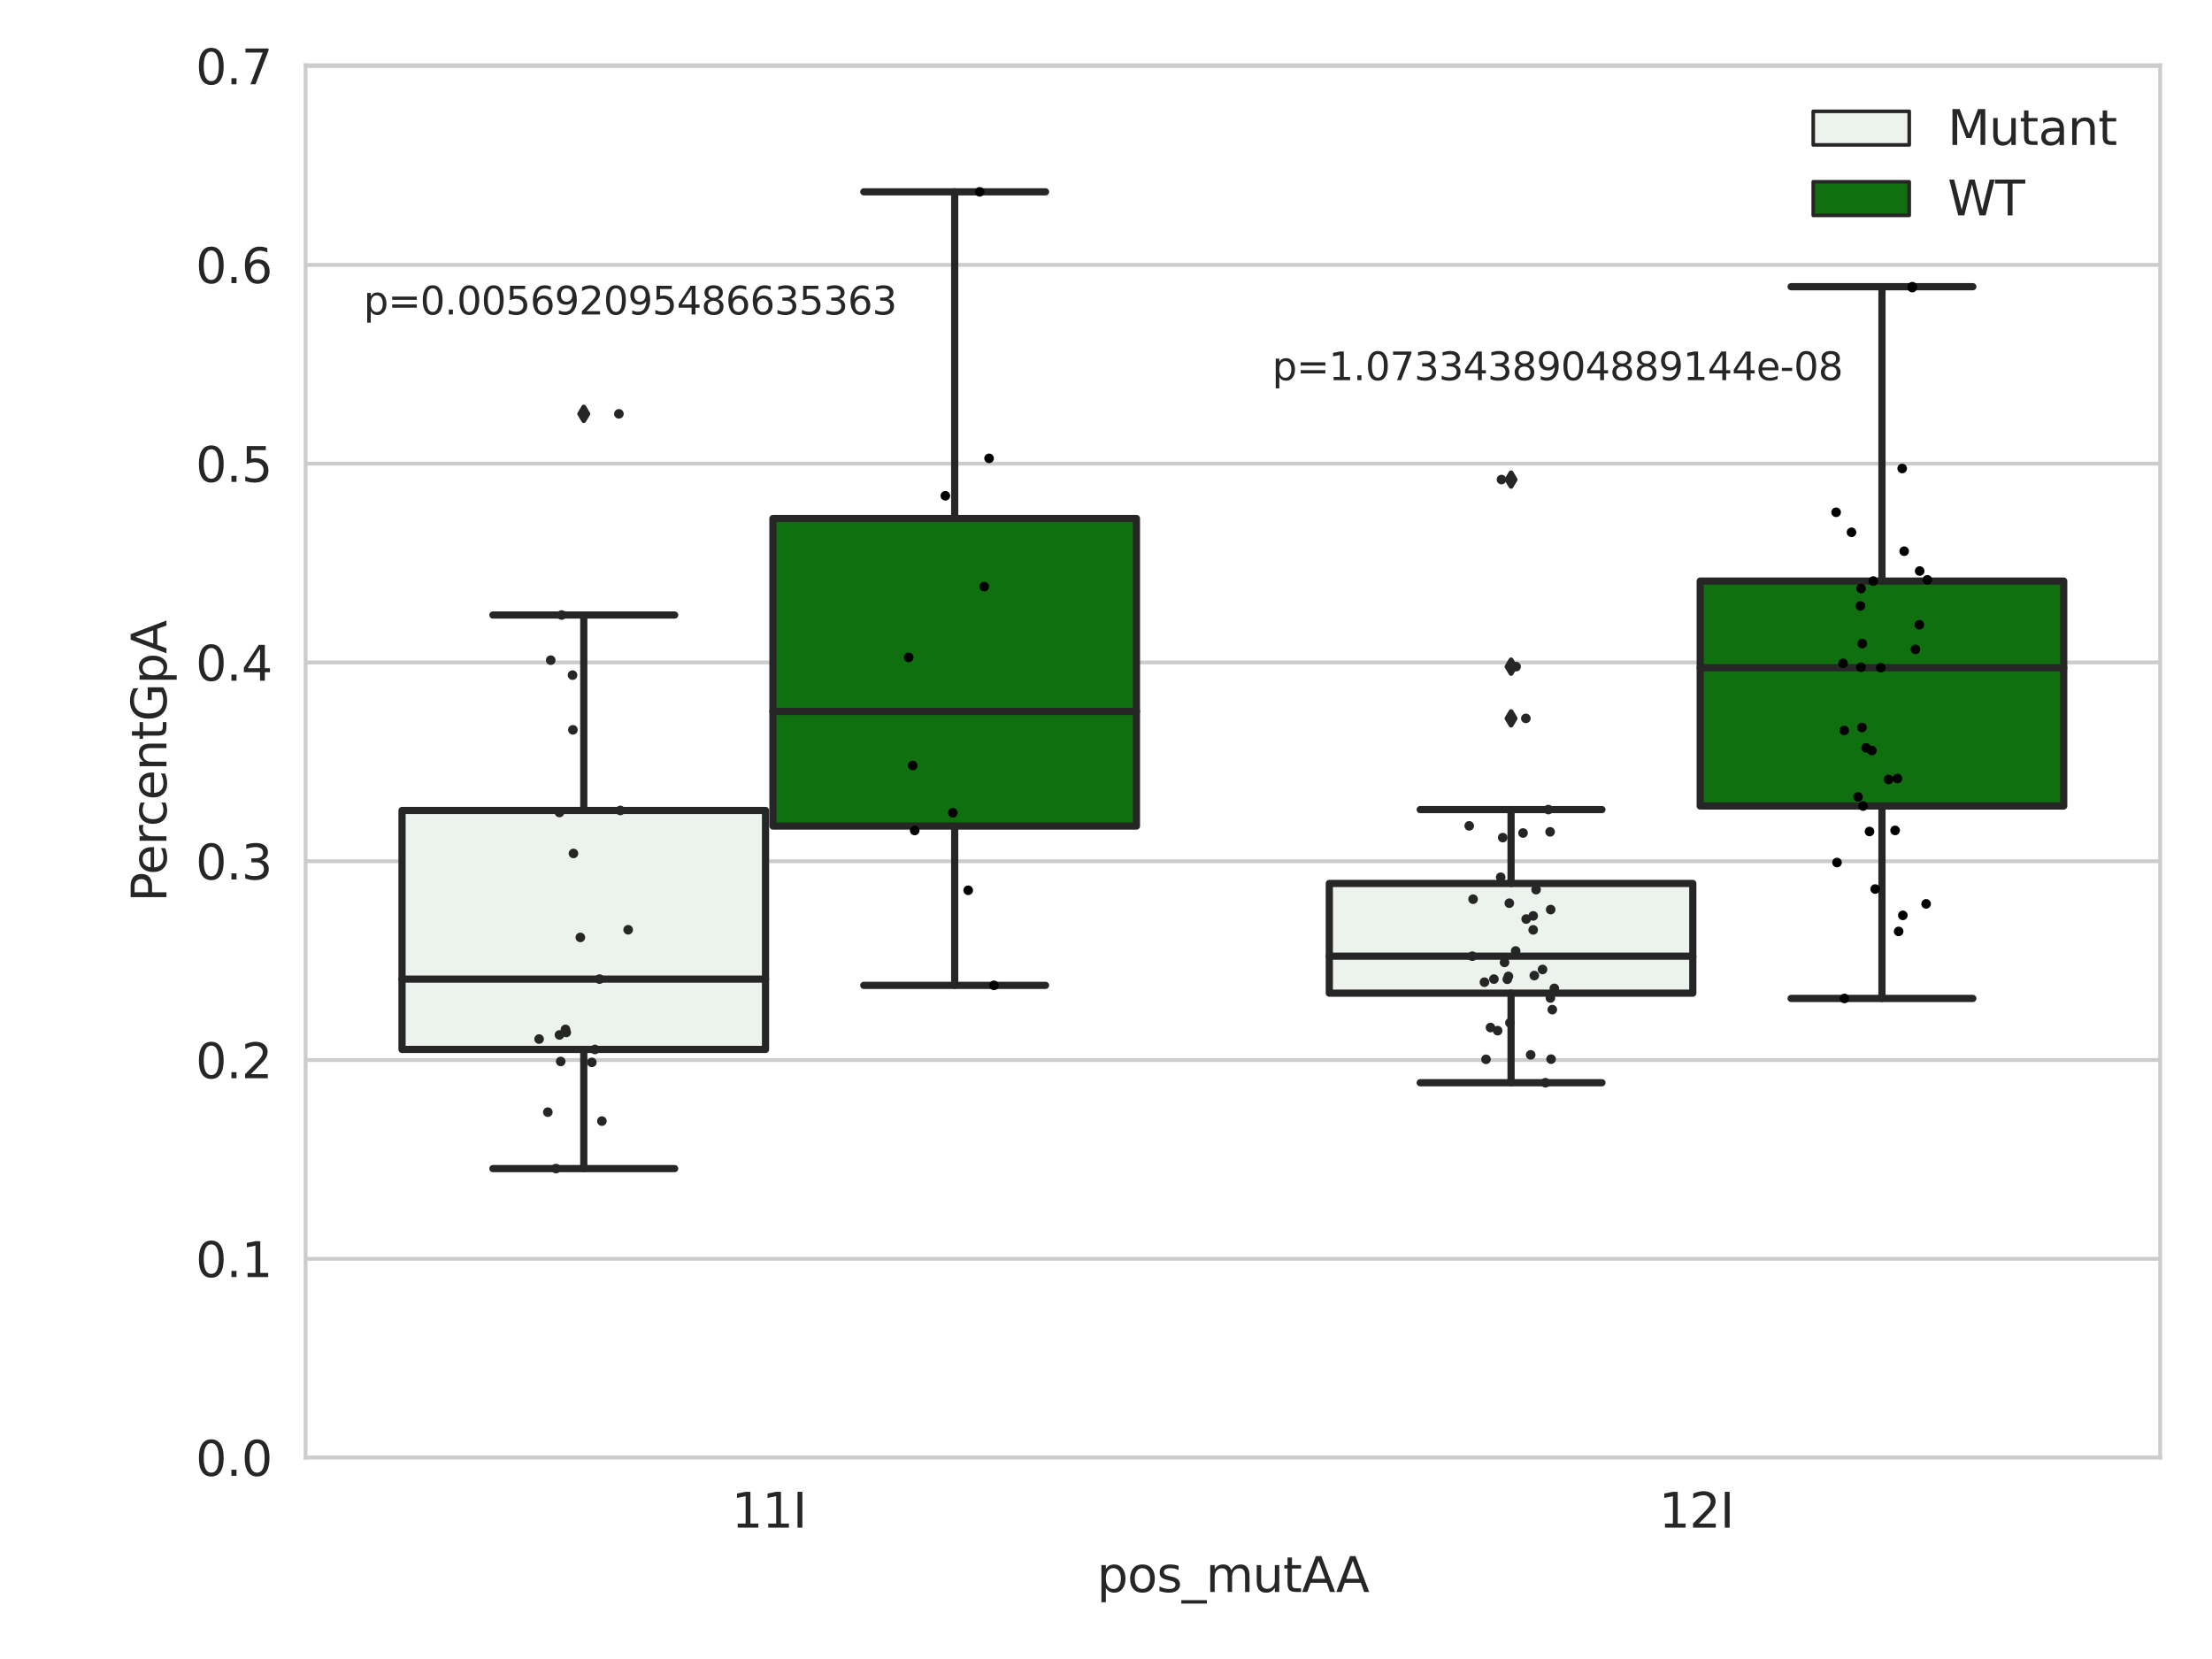 <?xml version="1.0" encoding="utf-8" standalone="no"?>
<!DOCTYPE svg PUBLIC "-//W3C//DTD SVG 1.1//EN"
  "http://www.w3.org/Graphics/SVG/1.1/DTD/svg11.dtd">
<svg xmlns:xlink="http://www.w3.org/1999/xlink" width="460.8pt" height="345.6pt" viewBox="0 0 460.8 345.6" xmlns="http://www.w3.org/2000/svg" version="1.1">
 <defs>
  <style type="text/css">*{stroke-linejoin: round; stroke-linecap: butt}</style>
 </defs>
 <g id="figure_1">
  <g id="patch_1">
   <path d="M 0 345.6 
L 460.8 345.6 
L 460.8 0 
L 0 0 
z
" style="fill: #ffffff"/>
  </g>
  <g id="axes_1">
   <g id="patch_2">
    <path d="M 63.661 303.64 
L 450 303.64 
L 450 13.592 
L 63.661 13.592 
z
" style="fill: #ffffff"/>
   </g>
   <g id="matplotlib.axis_1">
    <g id="xtick_1">
     <g id="text_1">
      <!-- 11I -->
      <g style="fill: #262626" transform="translate(152.408 318.238) scale(0.1 -0.1)">
       <defs>
        <path id="DejaVuSans-31" d="M 794 531 
L 1825 531 
L 1825 4091 
L 703 3866 
L 703 4441 
L 1819 4666 
L 2450 4666 
L 2450 531 
L 3481 531 
L 3481 0 
L 794 0 
L 794 531 
z
" transform="scale(0.016)"/>
        <path id="DejaVuSans-49" d="M 628 4666 
L 1259 4666 
L 1259 0 
L 628 0 
L 628 4666 
z
" transform="scale(0.016)"/>
       </defs>
       <use xlink:href="#DejaVuSans-31"/>
       <use xlink:href="#DejaVuSans-31" x="63.623"/>
       <use xlink:href="#DejaVuSans-49" x="127.246"/>
      </g>
     </g>
    </g>
    <g id="xtick_2">
     <g id="text_2">
      <!-- 12I -->
      <g style="fill: #262626" transform="translate(345.578 318.238) scale(0.1 -0.1)">
       <defs>
        <path id="DejaVuSans-32" d="M 1228 531 
L 3431 531 
L 3431 0 
L 469 0 
L 469 531 
Q 828 903 1448 1529 
Q 2069 2156 2228 2338 
Q 2531 2678 2651 2914 
Q 2772 3150 2772 3378 
Q 2772 3750 2511 3984 
Q 2250 4219 1831 4219 
Q 1534 4219 1204 4116 
Q 875 4013 500 3803 
L 500 4441 
Q 881 4594 1212 4672 
Q 1544 4750 1819 4750 
Q 2544 4750 2975 4387 
Q 3406 4025 3406 3419 
Q 3406 3131 3298 2873 
Q 3191 2616 2906 2266 
Q 2828 2175 2409 1742 
Q 1991 1309 1228 531 
z
" transform="scale(0.016)"/>
       </defs>
       <use xlink:href="#DejaVuSans-31"/>
       <use xlink:href="#DejaVuSans-32" x="63.623"/>
       <use xlink:href="#DejaVuSans-49" x="127.246"/>
      </g>
     </g>
    </g>
    <g id="text_3">
     <!-- pos_mutAA -->
     <g style="fill: #262626" transform="translate(228.515 331.638) scale(0.1 -0.1)">
      <defs>
       <path id="DejaVuSans-70" d="M 1159 525 
L 1159 -1331 
L 581 -1331 
L 581 3500 
L 1159 3500 
L 1159 2969 
Q 1341 3281 1617 3432 
Q 1894 3584 2278 3584 
Q 2916 3584 3314 3078 
Q 3713 2572 3713 1747 
Q 3713 922 3314 415 
Q 2916 -91 2278 -91 
Q 1894 -91 1617 61 
Q 1341 213 1159 525 
z
M 3116 1747 
Q 3116 2381 2855 2742 
Q 2594 3103 2138 3103 
Q 1681 3103 1420 2742 
Q 1159 2381 1159 1747 
Q 1159 1113 1420 752 
Q 1681 391 2138 391 
Q 2594 391 2855 752 
Q 3116 1113 3116 1747 
z
" transform="scale(0.016)"/>
       <path id="DejaVuSans-6f" d="M 1959 3097 
Q 1497 3097 1228 2736 
Q 959 2375 959 1747 
Q 959 1119 1226 758 
Q 1494 397 1959 397 
Q 2419 397 2687 759 
Q 2956 1122 2956 1747 
Q 2956 2369 2687 2733 
Q 2419 3097 1959 3097 
z
M 1959 3584 
Q 2709 3584 3137 3096 
Q 3566 2609 3566 1747 
Q 3566 888 3137 398 
Q 2709 -91 1959 -91 
Q 1206 -91 779 398 
Q 353 888 353 1747 
Q 353 2609 779 3096 
Q 1206 3584 1959 3584 
z
" transform="scale(0.016)"/>
       <path id="DejaVuSans-73" d="M 2834 3397 
L 2834 2853 
Q 2591 2978 2328 3040 
Q 2066 3103 1784 3103 
Q 1356 3103 1142 2972 
Q 928 2841 928 2578 
Q 928 2378 1081 2264 
Q 1234 2150 1697 2047 
L 1894 2003 
Q 2506 1872 2764 1633 
Q 3022 1394 3022 966 
Q 3022 478 2636 193 
Q 2250 -91 1575 -91 
Q 1294 -91 989 -36 
Q 684 19 347 128 
L 347 722 
Q 666 556 975 473 
Q 1284 391 1588 391 
Q 1994 391 2212 530 
Q 2431 669 2431 922 
Q 2431 1156 2273 1281 
Q 2116 1406 1581 1522 
L 1381 1569 
Q 847 1681 609 1914 
Q 372 2147 372 2553 
Q 372 3047 722 3315 
Q 1072 3584 1716 3584 
Q 2034 3584 2315 3537 
Q 2597 3491 2834 3397 
z
" transform="scale(0.016)"/>
       <path id="DejaVuSans-5f" d="M 3263 -1063 
L 3263 -1509 
L -63 -1509 
L -63 -1063 
L 3263 -1063 
z
" transform="scale(0.016)"/>
       <path id="DejaVuSans-6d" d="M 3328 2828 
Q 3544 3216 3844 3400 
Q 4144 3584 4550 3584 
Q 5097 3584 5394 3201 
Q 5691 2819 5691 2113 
L 5691 0 
L 5113 0 
L 5113 2094 
Q 5113 2597 4934 2840 
Q 4756 3084 4391 3084 
Q 3944 3084 3684 2787 
Q 3425 2491 3425 1978 
L 3425 0 
L 2847 0 
L 2847 2094 
Q 2847 2600 2669 2842 
Q 2491 3084 2119 3084 
Q 1678 3084 1418 2786 
Q 1159 2488 1159 1978 
L 1159 0 
L 581 0 
L 581 3500 
L 1159 3500 
L 1159 2956 
Q 1356 3278 1631 3431 
Q 1906 3584 2284 3584 
Q 2666 3584 2933 3390 
Q 3200 3197 3328 2828 
z
" transform="scale(0.016)"/>
       <path id="DejaVuSans-75" d="M 544 1381 
L 544 3500 
L 1119 3500 
L 1119 1403 
Q 1119 906 1312 657 
Q 1506 409 1894 409 
Q 2359 409 2629 706 
Q 2900 1003 2900 1516 
L 2900 3500 
L 3475 3500 
L 3475 0 
L 2900 0 
L 2900 538 
Q 2691 219 2414 64 
Q 2138 -91 1772 -91 
Q 1169 -91 856 284 
Q 544 659 544 1381 
z
M 1991 3584 
L 1991 3584 
z
" transform="scale(0.016)"/>
       <path id="DejaVuSans-74" d="M 1172 4494 
L 1172 3500 
L 2356 3500 
L 2356 3053 
L 1172 3053 
L 1172 1153 
Q 1172 725 1289 603 
Q 1406 481 1766 481 
L 2356 481 
L 2356 0 
L 1766 0 
Q 1100 0 847 248 
Q 594 497 594 1153 
L 594 3053 
L 172 3053 
L 172 3500 
L 594 3500 
L 594 4494 
L 1172 4494 
z
" transform="scale(0.016)"/>
       <path id="DejaVuSans-41" d="M 2188 4044 
L 1331 1722 
L 3047 1722 
L 2188 4044 
z
M 1831 4666 
L 2547 4666 
L 4325 0 
L 3669 0 
L 3244 1197 
L 1141 1197 
L 716 0 
L 50 0 
L 1831 4666 
z
" transform="scale(0.016)"/>
      </defs>
      <use xlink:href="#DejaVuSans-70"/>
      <use xlink:href="#DejaVuSans-6f" x="63.477"/>
      <use xlink:href="#DejaVuSans-73" x="124.658"/>
      <use xlink:href="#DejaVuSans-5f" x="176.758"/>
      <use xlink:href="#DejaVuSans-6d" x="226.758"/>
      <use xlink:href="#DejaVuSans-75" x="324.17"/>
      <use xlink:href="#DejaVuSans-74" x="387.549"/>
      <use xlink:href="#DejaVuSans-41" x="426.758"/>
      <use xlink:href="#DejaVuSans-41" x="497.916"/>
     </g>
    </g>
   </g>
   <g id="matplotlib.axis_2">
    <g id="ytick_1">
     <g id="line2d_1">
      <path d="M 63.661 303.64 
L 450 303.64 
" clip-path="url(#p64c369df51)" style="fill: none; stroke: #cccccc; stroke-width: 0.8; stroke-linecap: round"/>
     </g>
     <g id="text_4">
      <!-- 0.0 -->
      <g style="fill: #262626" transform="translate(40.758 307.439) scale(0.1 -0.1)">
       <defs>
        <path id="DejaVuSans-30" d="M 2034 4250 
Q 1547 4250 1301 3770 
Q 1056 3291 1056 2328 
Q 1056 1369 1301 889 
Q 1547 409 2034 409 
Q 2525 409 2770 889 
Q 3016 1369 3016 2328 
Q 3016 3291 2770 3770 
Q 2525 4250 2034 4250 
z
M 2034 4750 
Q 2819 4750 3233 4129 
Q 3647 3509 3647 2328 
Q 3647 1150 3233 529 
Q 2819 -91 2034 -91 
Q 1250 -91 836 529 
Q 422 1150 422 2328 
Q 422 3509 836 4129 
Q 1250 4750 2034 4750 
z
" transform="scale(0.016)"/>
        <path id="DejaVuSans-2e" d="M 684 794 
L 1344 794 
L 1344 0 
L 684 0 
L 684 794 
z
" transform="scale(0.016)"/>
       </defs>
       <use xlink:href="#DejaVuSans-30"/>
       <use xlink:href="#DejaVuSans-2e" x="63.623"/>
       <use xlink:href="#DejaVuSans-30" x="95.41"/>
      </g>
     </g>
    </g>
    <g id="ytick_2">
     <g id="line2d_2">
      <path d="M 63.661 262.229 
L 450 262.229 
" clip-path="url(#p64c369df51)" style="fill: none; stroke: #cccccc; stroke-width: 0.8; stroke-linecap: round"/>
     </g>
     <g id="text_5">
      <!-- 0.1 -->
      <g style="fill: #262626" transform="translate(40.758 266.029) scale(0.1 -0.1)">
       <use xlink:href="#DejaVuSans-30"/>
       <use xlink:href="#DejaVuSans-2e" x="63.623"/>
       <use xlink:href="#DejaVuSans-31" x="95.41"/>
      </g>
     </g>
    </g>
    <g id="ytick_3">
     <g id="line2d_3">
      <path d="M 63.661 220.819 
L 450 220.819 
" clip-path="url(#p64c369df51)" style="fill: none; stroke: #cccccc; stroke-width: 0.8; stroke-linecap: round"/>
     </g>
     <g id="text_6">
      <!-- 0.2 -->
      <g style="fill: #262626" transform="translate(40.758 224.618) scale(0.1 -0.1)">
       <use xlink:href="#DejaVuSans-30"/>
       <use xlink:href="#DejaVuSans-2e" x="63.623"/>
       <use xlink:href="#DejaVuSans-32" x="95.41"/>
      </g>
     </g>
    </g>
    <g id="ytick_4">
     <g id="line2d_4">
      <path d="M 63.661 179.408 
L 450 179.408 
" clip-path="url(#p64c369df51)" style="fill: none; stroke: #cccccc; stroke-width: 0.8; stroke-linecap: round"/>
     </g>
     <g id="text_7">
      <!-- 0.3 -->
      <g style="fill: #262626" transform="translate(40.758 183.207) scale(0.1 -0.1)">
       <defs>
        <path id="DejaVuSans-33" d="M 2597 2516 
Q 3050 2419 3304 2112 
Q 3559 1806 3559 1356 
Q 3559 666 3084 287 
Q 2609 -91 1734 -91 
Q 1441 -91 1130 -33 
Q 819 25 488 141 
L 488 750 
Q 750 597 1062 519 
Q 1375 441 1716 441 
Q 2309 441 2620 675 
Q 2931 909 2931 1356 
Q 2931 1769 2642 2001 
Q 2353 2234 1838 2234 
L 1294 2234 
L 1294 2753 
L 1863 2753 
Q 2328 2753 2575 2939 
Q 2822 3125 2822 3475 
Q 2822 3834 2567 4026 
Q 2313 4219 1838 4219 
Q 1578 4219 1281 4162 
Q 984 4106 628 3988 
L 628 4550 
Q 988 4650 1302 4700 
Q 1616 4750 1894 4750 
Q 2613 4750 3031 4423 
Q 3450 4097 3450 3541 
Q 3450 3153 3228 2886 
Q 3006 2619 2597 2516 
z
" transform="scale(0.016)"/>
       </defs>
       <use xlink:href="#DejaVuSans-30"/>
       <use xlink:href="#DejaVuSans-2e" x="63.623"/>
       <use xlink:href="#DejaVuSans-33" x="95.41"/>
      </g>
     </g>
    </g>
    <g id="ytick_5">
     <g id="line2d_5">
      <path d="M 63.661 137.997 
L 450 137.997 
" clip-path="url(#p64c369df51)" style="fill: none; stroke: #cccccc; stroke-width: 0.8; stroke-linecap: round"/>
     </g>
     <g id="text_8">
      <!-- 0.4 -->
      <g style="fill: #262626" transform="translate(40.758 141.796) scale(0.1 -0.1)">
       <defs>
        <path id="DejaVuSans-34" d="M 2419 4116 
L 825 1625 
L 2419 1625 
L 2419 4116 
z
M 2253 4666 
L 3047 4666 
L 3047 1625 
L 3713 1625 
L 3713 1100 
L 3047 1100 
L 3047 0 
L 2419 0 
L 2419 1100 
L 313 1100 
L 313 1709 
L 2253 4666 
z
" transform="scale(0.016)"/>
       </defs>
       <use xlink:href="#DejaVuSans-30"/>
       <use xlink:href="#DejaVuSans-2e" x="63.623"/>
       <use xlink:href="#DejaVuSans-34" x="95.41"/>
      </g>
     </g>
    </g>
    <g id="ytick_6">
     <g id="line2d_6">
      <path d="M 63.661 96.587 
L 450 96.587 
" clip-path="url(#p64c369df51)" style="fill: none; stroke: #cccccc; stroke-width: 0.8; stroke-linecap: round"/>
     </g>
     <g id="text_9">
      <!-- 0.5 -->
      <g style="fill: #262626" transform="translate(40.758 100.386) scale(0.1 -0.1)">
       <defs>
        <path id="DejaVuSans-35" d="M 691 4666 
L 3169 4666 
L 3169 4134 
L 1269 4134 
L 1269 2991 
Q 1406 3038 1543 3061 
Q 1681 3084 1819 3084 
Q 2600 3084 3056 2656 
Q 3513 2228 3513 1497 
Q 3513 744 3044 326 
Q 2575 -91 1722 -91 
Q 1428 -91 1123 -41 
Q 819 9 494 109 
L 494 744 
Q 775 591 1075 516 
Q 1375 441 1709 441 
Q 2250 441 2565 725 
Q 2881 1009 2881 1497 
Q 2881 1984 2565 2268 
Q 2250 2553 1709 2553 
Q 1456 2553 1204 2497 
Q 953 2441 691 2322 
L 691 4666 
z
" transform="scale(0.016)"/>
       </defs>
       <use xlink:href="#DejaVuSans-30"/>
       <use xlink:href="#DejaVuSans-2e" x="63.623"/>
       <use xlink:href="#DejaVuSans-35" x="95.41"/>
      </g>
     </g>
    </g>
    <g id="ytick_7">
     <g id="line2d_7">
      <path d="M 63.661 55.176 
L 450 55.176 
" clip-path="url(#p64c369df51)" style="fill: none; stroke: #cccccc; stroke-width: 0.8; stroke-linecap: round"/>
     </g>
     <g id="text_10">
      <!-- 0.6 -->
      <g style="fill: #262626" transform="translate(40.758 58.975) scale(0.1 -0.1)">
       <defs>
        <path id="DejaVuSans-36" d="M 2113 2584 
Q 1688 2584 1439 2293 
Q 1191 2003 1191 1497 
Q 1191 994 1439 701 
Q 1688 409 2113 409 
Q 2538 409 2786 701 
Q 3034 994 3034 1497 
Q 3034 2003 2786 2293 
Q 2538 2584 2113 2584 
z
M 3366 4563 
L 3366 3988 
Q 3128 4100 2886 4159 
Q 2644 4219 2406 4219 
Q 1781 4219 1451 3797 
Q 1122 3375 1075 2522 
Q 1259 2794 1537 2939 
Q 1816 3084 2150 3084 
Q 2853 3084 3261 2657 
Q 3669 2231 3669 1497 
Q 3669 778 3244 343 
Q 2819 -91 2113 -91 
Q 1303 -91 875 529 
Q 447 1150 447 2328 
Q 447 3434 972 4092 
Q 1497 4750 2381 4750 
Q 2619 4750 2861 4703 
Q 3103 4656 3366 4563 
z
" transform="scale(0.016)"/>
       </defs>
       <use xlink:href="#DejaVuSans-30"/>
       <use xlink:href="#DejaVuSans-2e" x="63.623"/>
       <use xlink:href="#DejaVuSans-36" x="95.41"/>
      </g>
     </g>
    </g>
    <g id="ytick_8">
     <g id="line2d_8">
      <path d="M 63.661 13.765 
L 450 13.765 
" clip-path="url(#p64c369df51)" style="fill: none; stroke: #cccccc; stroke-width: 0.8; stroke-linecap: round"/>
     </g>
     <g id="text_11">
      <!-- 0.7 -->
      <g style="fill: #262626" transform="translate(40.758 17.564) scale(0.1 -0.1)">
       <defs>
        <path id="DejaVuSans-37" d="M 525 4666 
L 3525 4666 
L 3525 4397 
L 1831 0 
L 1172 0 
L 2766 4134 
L 525 4134 
L 525 4666 
z
" transform="scale(0.016)"/>
       </defs>
       <use xlink:href="#DejaVuSans-30"/>
       <use xlink:href="#DejaVuSans-2e" x="63.623"/>
       <use xlink:href="#DejaVuSans-37" x="95.41"/>
      </g>
     </g>
    </g>
    <g id="text_12">
     <!-- PercentGpA -->
     <g style="fill: #262626" transform="translate(34.678 187.892) rotate(-90) scale(0.1 -0.1)">
      <defs>
       <path id="DejaVuSans-50" d="M 1259 4147 
L 1259 2394 
L 2053 2394 
Q 2494 2394 2734 2622 
Q 2975 2850 2975 3272 
Q 2975 3691 2734 3919 
Q 2494 4147 2053 4147 
L 1259 4147 
z
M 628 4666 
L 2053 4666 
Q 2838 4666 3239 4311 
Q 3641 3956 3641 3272 
Q 3641 2581 3239 2228 
Q 2838 1875 2053 1875 
L 1259 1875 
L 1259 0 
L 628 0 
L 628 4666 
z
" transform="scale(0.016)"/>
       <path id="DejaVuSans-65" d="M 3597 1894 
L 3597 1613 
L 953 1613 
Q 991 1019 1311 708 
Q 1631 397 2203 397 
Q 2534 397 2845 478 
Q 3156 559 3463 722 
L 3463 178 
Q 3153 47 2828 -22 
Q 2503 -91 2169 -91 
Q 1331 -91 842 396 
Q 353 884 353 1716 
Q 353 2575 817 3079 
Q 1281 3584 2069 3584 
Q 2775 3584 3186 3129 
Q 3597 2675 3597 1894 
z
M 3022 2063 
Q 3016 2534 2758 2815 
Q 2500 3097 2075 3097 
Q 1594 3097 1305 2825 
Q 1016 2553 972 2059 
L 3022 2063 
z
" transform="scale(0.016)"/>
       <path id="DejaVuSans-72" d="M 2631 2963 
Q 2534 3019 2420 3045 
Q 2306 3072 2169 3072 
Q 1681 3072 1420 2755 
Q 1159 2438 1159 1844 
L 1159 0 
L 581 0 
L 581 3500 
L 1159 3500 
L 1159 2956 
Q 1341 3275 1631 3429 
Q 1922 3584 2338 3584 
Q 2397 3584 2469 3576 
Q 2541 3569 2628 3553 
L 2631 2963 
z
" transform="scale(0.016)"/>
       <path id="DejaVuSans-63" d="M 3122 3366 
L 3122 2828 
Q 2878 2963 2633 3030 
Q 2388 3097 2138 3097 
Q 1578 3097 1268 2742 
Q 959 2388 959 1747 
Q 959 1106 1268 751 
Q 1578 397 2138 397 
Q 2388 397 2633 464 
Q 2878 531 3122 666 
L 3122 134 
Q 2881 22 2623 -34 
Q 2366 -91 2075 -91 
Q 1284 -91 818 406 
Q 353 903 353 1747 
Q 353 2603 823 3093 
Q 1294 3584 2113 3584 
Q 2378 3584 2631 3529 
Q 2884 3475 3122 3366 
z
" transform="scale(0.016)"/>
       <path id="DejaVuSans-6e" d="M 3513 2113 
L 3513 0 
L 2938 0 
L 2938 2094 
Q 2938 2591 2744 2837 
Q 2550 3084 2163 3084 
Q 1697 3084 1428 2787 
Q 1159 2491 1159 1978 
L 1159 0 
L 581 0 
L 581 3500 
L 1159 3500 
L 1159 2956 
Q 1366 3272 1645 3428 
Q 1925 3584 2291 3584 
Q 2894 3584 3203 3211 
Q 3513 2838 3513 2113 
z
" transform="scale(0.016)"/>
       <path id="DejaVuSans-47" d="M 3809 666 
L 3809 1919 
L 2778 1919 
L 2778 2438 
L 4434 2438 
L 4434 434 
Q 4069 175 3628 42 
Q 3188 -91 2688 -91 
Q 1594 -91 976 548 
Q 359 1188 359 2328 
Q 359 3472 976 4111 
Q 1594 4750 2688 4750 
Q 3144 4750 3555 4637 
Q 3966 4525 4313 4306 
L 4313 3634 
Q 3963 3931 3569 4081 
Q 3175 4231 2741 4231 
Q 1884 4231 1454 3753 
Q 1025 3275 1025 2328 
Q 1025 1384 1454 906 
Q 1884 428 2741 428 
Q 3075 428 3337 486 
Q 3600 544 3809 666 
z
" transform="scale(0.016)"/>
      </defs>
      <use xlink:href="#DejaVuSans-50"/>
      <use xlink:href="#DejaVuSans-65" x="56.678"/>
      <use xlink:href="#DejaVuSans-72" x="118.201"/>
      <use xlink:href="#DejaVuSans-63" x="157.064"/>
      <use xlink:href="#DejaVuSans-65" x="212.045"/>
      <use xlink:href="#DejaVuSans-6e" x="273.568"/>
      <use xlink:href="#DejaVuSans-74" x="336.947"/>
      <use xlink:href="#DejaVuSans-47" x="376.156"/>
      <use xlink:href="#DejaVuSans-70" x="453.646"/>
      <use xlink:href="#DejaVuSans-41" x="517.123"/>
     </g>
    </g>
   </g>
   <g id="patch_3">
    <path d="M 83.751 218.621 
L 159.473 218.621 
L 159.473 168.834 
L 83.751 168.834 
L 83.751 218.621 
z
" clip-path="url(#p64c369df51)" style="fill: #ecf2ec; stroke: #262626; stroke-width: 1.5; stroke-linejoin: miter"/>
   </g>
   <g id="patch_4">
    <path d="M 161.019 172.081 
L 236.741 172.081 
L 236.741 108.008 
L 161.019 108.008 
L 161.019 172.081 
z
" clip-path="url(#p64c369df51)" style="fill: #107010; stroke: #262626; stroke-width: 1.5; stroke-linejoin: miter"/>
   </g>
   <g id="patch_5">
    <path d="M 276.92 206.895 
L 352.643 206.895 
L 352.643 184.037 
L 276.92 184.037 
L 276.92 206.895 
z
" clip-path="url(#p64c369df51)" style="fill: #ecf2ec; stroke: #262626; stroke-width: 1.5; stroke-linejoin: miter"/>
   </g>
   <g id="patch_6">
    <path d="M 354.188 167.906 
L 429.91 167.906 
L 429.91 121.044 
L 354.188 121.044 
L 354.188 167.906 
z
" clip-path="url(#p64c369df51)" style="fill: #107010; stroke: #262626; stroke-width: 1.5; stroke-linejoin: miter"/>
   </g>
   <g id="patch_7">
    <path d="M 160.246 303.64 
L 160.246 303.64 
L 160.246 303.64 
L 160.246 303.64 
z
" clip-path="url(#p64c369df51)" style="fill: #ecf2ec; stroke: #262626; stroke-width: 0.75; stroke-linejoin: miter"/>
   </g>
   <g id="patch_8">
    <path d="M 160.246 303.64 
L 160.246 303.64 
L 160.246 303.64 
L 160.246 303.64 
z
" clip-path="url(#p64c369df51)" style="fill: #107010; stroke: #262626; stroke-width: 0.75; stroke-linejoin: miter"/>
   </g>
   <g id="PathCollection_1"/>
   <g id="PathCollection_2"/>
   <g id="line2d_9">
    <path d="M 121.612 218.621 
L 121.612 243.441 
" clip-path="url(#p64c369df51)" style="fill: none; stroke: #262626; stroke-width: 1.5; stroke-linecap: round"/>
   </g>
   <g id="line2d_10">
    <path d="M 121.612 168.834 
L 121.612 128.12 
" clip-path="url(#p64c369df51)" style="fill: none; stroke: #262626; stroke-width: 1.5; stroke-linecap: round"/>
   </g>
   <g id="line2d_11">
    <path d="M 102.681 243.441 
L 140.543 243.441 
" clip-path="url(#p64c369df51)" style="fill: none; stroke: #262626; stroke-width: 1.5; stroke-linecap: round"/>
   </g>
   <g id="line2d_12">
    <path d="M 102.681 128.12 
L 140.543 128.12 
" clip-path="url(#p64c369df51)" style="fill: none; stroke: #262626; stroke-width: 1.5; stroke-linecap: round"/>
   </g>
   <g id="line2d_13">
    <defs>
     <path id="mc86dfbb6f6" d="M -0 1.414 
L 0.849 0 
L 0 -1.414 
L -0.849 -0 
z
" style="stroke: #262626; stroke-linejoin: miter"/>
    </defs>
    <g clip-path="url(#p64c369df51)">
     <use xlink:href="#mc86dfbb6f6" x="121.612" y="86.211" style="fill: #262626; stroke: #262626; stroke-linejoin: miter"/>
    </g>
   </g>
   <g id="line2d_14">
    <path d="M 198.88 172.081 
L 198.88 205.268 
" clip-path="url(#p64c369df51)" style="fill: none; stroke: #262626; stroke-width: 1.5; stroke-linecap: round"/>
   </g>
   <g id="line2d_15">
    <path d="M 198.88 108.008 
L 198.88 39.96 
" clip-path="url(#p64c369df51)" style="fill: none; stroke: #262626; stroke-width: 1.5; stroke-linecap: round"/>
   </g>
   <g id="line2d_16">
    <path d="M 179.949 205.268 
L 217.81 205.268 
" clip-path="url(#p64c369df51)" style="fill: none; stroke: #262626; stroke-width: 1.5; stroke-linecap: round"/>
   </g>
   <g id="line2d_17">
    <path d="M 179.949 39.96 
L 217.81 39.96 
" clip-path="url(#p64c369df51)" style="fill: none; stroke: #262626; stroke-width: 1.5; stroke-linecap: round"/>
   </g>
   <g id="line2d_18"/>
   <g id="line2d_19">
    <path d="M 314.781 206.895 
L 314.781 225.552 
" clip-path="url(#p64c369df51)" style="fill: none; stroke: #262626; stroke-width: 1.5; stroke-linecap: round"/>
   </g>
   <g id="line2d_20">
    <path d="M 314.781 184.037 
L 314.781 168.653 
" clip-path="url(#p64c369df51)" style="fill: none; stroke: #262626; stroke-width: 1.5; stroke-linecap: round"/>
   </g>
   <g id="line2d_21">
    <path d="M 295.851 225.552 
L 333.712 225.552 
" clip-path="url(#p64c369df51)" style="fill: none; stroke: #262626; stroke-width: 1.5; stroke-linecap: round"/>
   </g>
   <g id="line2d_22">
    <path d="M 295.851 168.653 
L 333.712 168.653 
" clip-path="url(#p64c369df51)" style="fill: none; stroke: #262626; stroke-width: 1.5; stroke-linecap: round"/>
   </g>
   <g id="line2d_23">
    <g clip-path="url(#p64c369df51)">
     <use xlink:href="#mc86dfbb6f6" x="314.781" y="149.652" style="fill: #262626; stroke: #262626; stroke-linejoin: miter"/>
     <use xlink:href="#mc86dfbb6f6" x="314.781" y="99.902" style="fill: #262626; stroke: #262626; stroke-linejoin: miter"/>
     <use xlink:href="#mc86dfbb6f6" x="314.781" y="138.874" style="fill: #262626; stroke: #262626; stroke-linejoin: miter"/>
    </g>
   </g>
   <g id="line2d_24">
    <path d="M 392.049 167.906 
L 392.049 207.993 
" clip-path="url(#p64c369df51)" style="fill: none; stroke: #262626; stroke-width: 1.5; stroke-linecap: round"/>
   </g>
   <g id="line2d_25">
    <path d="M 392.049 121.044 
L 392.049 59.726 
" clip-path="url(#p64c369df51)" style="fill: none; stroke: #262626; stroke-width: 1.5; stroke-linecap: round"/>
   </g>
   <g id="line2d_26">
    <path d="M 373.119 207.993 
L 410.98 207.993 
" clip-path="url(#p64c369df51)" style="fill: none; stroke: #262626; stroke-width: 1.5; stroke-linecap: round"/>
   </g>
   <g id="line2d_27">
    <path d="M 373.119 59.726 
L 410.98 59.726 
" clip-path="url(#p64c369df51)" style="fill: none; stroke: #262626; stroke-width: 1.5; stroke-linecap: round"/>
   </g>
   <g id="line2d_28"/>
   <g id="line2d_29">
    <path d="M 83.751 203.967 
L 159.473 203.967 
" clip-path="url(#p64c369df51)" style="fill: none; stroke: #262626; stroke-width: 1.5; stroke-linecap: round"/>
   </g>
   <g id="line2d_30">
    <path d="M 161.019 148.205 
L 236.741 148.205 
" clip-path="url(#p64c369df51)" style="fill: none; stroke: #262626; stroke-width: 1.5; stroke-linecap: round"/>
   </g>
   <g id="line2d_31">
    <path d="M 276.92 199.192 
L 352.643 199.192 
" clip-path="url(#p64c369df51)" style="fill: none; stroke: #262626; stroke-width: 1.5; stroke-linecap: round"/>
   </g>
   <g id="line2d_32">
    <path d="M 354.188 139.095 
L 429.91 139.095 
" clip-path="url(#p64c369df51)" style="fill: none; stroke: #262626; stroke-width: 1.5; stroke-linecap: round"/>
   </g>
   <g id="patch_9">
    <path d="M 63.661 303.64 
L 63.661 13.592 
" style="fill: none; stroke: #cccccc; stroke-width: 0.8; stroke-linejoin: miter; stroke-linecap: square"/>
   </g>
   <g id="patch_10">
    <path d="M 450 303.64 
L 450 13.592 
" style="fill: none; stroke: #cccccc; stroke-width: 0.8; stroke-linejoin: miter; stroke-linecap: square"/>
   </g>
   <g id="patch_11">
    <path d="M 63.661 303.64 
L 450 303.64 
" style="fill: none; stroke: #cccccc; stroke-width: 0.8; stroke-linejoin: miter; stroke-linecap: square"/>
   </g>
   <g id="patch_12">
    <path d="M 63.661 13.592 
L 450 13.592 
" style="fill: none; stroke: #cccccc; stroke-width: 0.8; stroke-linejoin: miter; stroke-linecap: square"/>
   </g>
   <g id="PathCollection_3">
    <defs>
     <path id="C0_0_486eb6fbd5" d="M 0 1 
C 0.265 1 0.52 0.895 0.707 0.707 
C 0.895 0.52 1 0.265 1 -0 
C 1 -0.265 0.895 -0.52 0.707 -0.707 
C 0.52 -0.895 0.265 -1 0 -1 
C -0.265 -1 -0.52 -0.895 -0.707 -0.707 
C -0.895 -0.52 -1 -0.265 -1 0 
C -1 0.265 -0.895 0.52 -0.707 0.707 
C -0.52 0.895 -0.265 1 0 1 
z
"/>
    </defs>
    <g clip-path="url(#p64c369df51)">
     <use xlink:href="#C0_0_486eb6fbd5" x="116.808" y="221.122" style="fill: #262626"/>
    </g>
    <g clip-path="url(#p64c369df51)">
     <use xlink:href="#C0_0_486eb6fbd5" x="114.124" y="231.679" style="fill: #262626"/>
    </g>
    <g clip-path="url(#p64c369df51)">
     <use xlink:href="#C0_0_486eb6fbd5" x="112.303" y="216.454" style="fill: #262626"/>
    </g>
    <g clip-path="url(#p64c369df51)">
     <use xlink:href="#C0_0_486eb6fbd5" x="119.348" y="152.036" style="fill: #262626"/>
    </g>
    <g clip-path="url(#p64c369df51)">
     <use xlink:href="#C0_0_486eb6fbd5" x="125.385" y="233.543" style="fill: #262626"/>
    </g>
    <g clip-path="url(#p64c369df51)">
     <use xlink:href="#C0_0_486eb6fbd5" x="129.221" y="168.834" style="fill: #262626"/>
    </g>
    <g clip-path="url(#p64c369df51)">
     <use xlink:href="#C0_0_486eb6fbd5" x="114.726" y="137.526" style="fill: #262626"/>
    </g>
    <g clip-path="url(#p64c369df51)">
     <use xlink:href="#C0_0_486eb6fbd5" x="123.927" y="218.621" style="fill: #262626"/>
    </g>
    <g clip-path="url(#p64c369df51)">
     <use xlink:href="#C0_0_486eb6fbd5" x="116.547" y="169.258" style="fill: #262626"/>
    </g>
    <g clip-path="url(#p64c369df51)">
     <use xlink:href="#C0_0_486eb6fbd5" x="128.929" y="86.211" style="fill: #262626"/>
    </g>
    <g clip-path="url(#p64c369df51)">
     <use xlink:href="#C0_0_486eb6fbd5" x="115.835" y="243.441" style="fill: #262626"/>
    </g>
    <g clip-path="url(#p64c369df51)">
     <use xlink:href="#C0_0_486eb6fbd5" x="124.896" y="203.967" style="fill: #262626"/>
    </g>
    <g clip-path="url(#p64c369df51)">
     <use xlink:href="#C0_0_486eb6fbd5" x="117.801" y="214.443" style="fill: #262626"/>
    </g>
    <g clip-path="url(#p64c369df51)">
     <use xlink:href="#C0_0_486eb6fbd5" x="130.856" y="193.688" style="fill: #262626"/>
    </g>
    <g clip-path="url(#p64c369df51)">
     <use xlink:href="#C0_0_486eb6fbd5" x="116.546" y="215.591" style="fill: #262626"/>
    </g>
    <g clip-path="url(#p64c369df51)">
     <use xlink:href="#C0_0_486eb6fbd5" x="117.002" y="128.12" style="fill: #262626"/>
    </g>
    <g clip-path="url(#p64c369df51)">
     <use xlink:href="#C0_0_486eb6fbd5" x="123.287" y="221.309" style="fill: #262626"/>
    </g>
    <g clip-path="url(#p64c369df51)">
     <use xlink:href="#C0_0_486eb6fbd5" x="120.9" y="195.279" style="fill: #262626"/>
    </g>
    <g clip-path="url(#p64c369df51)">
     <use xlink:href="#C0_0_486eb6fbd5" x="119.27" y="140.64" style="fill: #262626"/>
    </g>
    <g clip-path="url(#p64c369df51)">
     <use xlink:href="#C0_0_486eb6fbd5" x="117.961" y="215.079" style="fill: #262626"/>
    </g>
    <g clip-path="url(#p64c369df51)">
     <use xlink:href="#C0_0_486eb6fbd5" x="119.463" y="177.788" style="fill: #262626"/>
    </g>
   </g>
   <g id="PathCollection_4">
    <defs>
     <path id="C1_0_5105b01278" d="M 0 1 
C 0.265 1 0.52 0.895 0.707 0.707 
C 0.895 0.52 1 0.265 1 -0 
C 1 -0.265 0.895 -0.52 0.707 -0.707 
C 0.52 -0.895 0.265 -1 0 -1 
C -0.265 -1 -0.52 -0.895 -0.707 -0.707 
C -0.895 -0.52 -1 -0.265 -1 0 
C -1 0.265 -0.895 0.52 -0.707 0.707 
C -0.52 0.895 -0.265 1 0 1 
z
"/>
    </defs>
    <g clip-path="url(#p64c369df51)">
     <use xlink:href="#C1_0_5105b01278" x="201.695" y="185.461"/>
    </g>
    <g clip-path="url(#p64c369df51)">
     <use xlink:href="#C1_0_5105b01278" x="189.302" y="136.948"/>
    </g>
    <g clip-path="url(#p64c369df51)">
     <use xlink:href="#C1_0_5105b01278" x="207.057" y="205.268"/>
    </g>
    <g clip-path="url(#p64c369df51)">
     <use xlink:href="#C1_0_5105b01278" x="190.552" y="173.001"/>
    </g>
    <g clip-path="url(#p64c369df51)">
     <use xlink:href="#C1_0_5105b01278" x="196.933" y="103.278"/>
    </g>
    <g clip-path="url(#p64c369df51)">
     <use xlink:href="#C1_0_5105b01278" x="206.044" y="95.487"/>
    </g>
    <g clip-path="url(#p64c369df51)">
     <use xlink:href="#C1_0_5105b01278" x="205.036" y="122.198"/>
    </g>
    <g clip-path="url(#p64c369df51)">
     <use xlink:href="#C1_0_5105b01278" x="190.132" y="159.463"/>
    </g>
    <g clip-path="url(#p64c369df51)">
     <use xlink:href="#C1_0_5105b01278" x="198.488" y="169.322"/>
    </g>
    <g clip-path="url(#p64c369df51)">
     <use xlink:href="#C1_0_5105b01278" x="204.092" y="39.96"/>
    </g>
   </g>
   <g id="PathCollection_5">
    <defs>
     <path id="C2_0_1581d35295" d="M 0 1 
C 0.265 1 0.52 0.895 0.707 0.707 
C 0.895 0.52 1 0.265 1 -0 
C 1 -0.265 0.895 -0.52 0.707 -0.707 
C 0.52 -0.895 0.265 -1 0 -1 
C -0.265 -1 -0.52 -0.895 -0.707 -0.707 
C -0.895 -0.52 -1 -0.265 -1 0 
C -1 0.265 -0.895 0.52 -0.707 0.707 
C -0.52 0.895 -0.265 1 0 1 
z
"/>
    </defs>
    <g clip-path="url(#p64c369df51)">
     <use xlink:href="#C2_0_1581d35295" x="317.861" y="149.652" style="fill: #262626"/>
    </g>
    <g clip-path="url(#p64c369df51)">
     <use xlink:href="#C2_0_1581d35295" x="322.977" y="207.897" style="fill: #262626"/>
    </g>
    <g clip-path="url(#p64c369df51)">
     <use xlink:href="#C2_0_1581d35295" x="321.94" y="225.552" style="fill: #262626"/>
    </g>
    <g clip-path="url(#p64c369df51)">
     <use xlink:href="#C2_0_1581d35295" x="311.987" y="214.707" style="fill: #262626"/>
    </g>
    <g clip-path="url(#p64c369df51)">
     <use xlink:href="#C2_0_1581d35295" x="314.416" y="188.15" style="fill: #262626"/>
    </g>
    <g clip-path="url(#p64c369df51)">
     <use xlink:href="#C2_0_1581d35295" x="314.541" y="213.08" style="fill: #262626"/>
    </g>
    <g clip-path="url(#p64c369df51)">
     <use xlink:href="#C2_0_1581d35295" x="312.785" y="99.902" style="fill: #262626"/>
    </g>
    <g clip-path="url(#p64c369df51)">
     <use xlink:href="#C2_0_1581d35295" x="309.565" y="220.675" style="fill: #262626"/>
    </g>
    <g clip-path="url(#p64c369df51)">
     <use xlink:href="#C2_0_1581d35295" x="313.046" y="174.491" style="fill: #262626"/>
    </g>
    <g clip-path="url(#p64c369df51)">
     <use xlink:href="#C2_0_1581d35295" x="321.338" y="201.961" style="fill: #262626"/>
    </g>
    <g clip-path="url(#p64c369df51)">
     <use xlink:href="#C2_0_1581d35295" x="323.113" y="220.638" style="fill: #262626"/>
    </g>
    <g clip-path="url(#p64c369df51)">
     <use xlink:href="#C2_0_1581d35295" x="317.928" y="191.453" style="fill: #262626"/>
    </g>
    <g clip-path="url(#p64c369df51)">
     <use xlink:href="#C2_0_1581d35295" x="306.068" y="172.04" style="fill: #262626"/>
    </g>
    <g clip-path="url(#p64c369df51)">
     <use xlink:href="#C2_0_1581d35295" x="318.866" y="219.747" style="fill: #262626"/>
    </g>
    <g clip-path="url(#p64c369df51)">
     <use xlink:href="#C2_0_1581d35295" x="315.829" y="138.874" style="fill: #262626"/>
    </g>
    <g clip-path="url(#p64c369df51)">
     <use xlink:href="#C2_0_1581d35295" x="313.421" y="200.486" style="fill: #262626"/>
    </g>
    <g clip-path="url(#p64c369df51)">
     <use xlink:href="#C2_0_1581d35295" x="323.375" y="210.325" style="fill: #262626"/>
    </g>
    <g clip-path="url(#p64c369df51)">
     <use xlink:href="#C2_0_1581d35295" x="319.621" y="203.231" style="fill: #262626"/>
    </g>
    <g clip-path="url(#p64c369df51)">
     <use xlink:href="#C2_0_1581d35295" x="310.497" y="214.053" style="fill: #262626"/>
    </g>
    <g clip-path="url(#p64c369df51)">
     <use xlink:href="#C2_0_1581d35295" x="319.994" y="185.328" style="fill: #262626"/>
    </g>
    <g clip-path="url(#p64c369df51)">
     <use xlink:href="#C2_0_1581d35295" x="323.032" y="189.481" style="fill: #262626"/>
    </g>
    <g clip-path="url(#p64c369df51)">
     <use xlink:href="#C2_0_1581d35295" x="323.792" y="205.894" style="fill: #262626"/>
    </g>
    <g clip-path="url(#p64c369df51)">
     <use xlink:href="#C2_0_1581d35295" x="313.998" y="204.003" style="fill: #262626"/>
    </g>
    <g clip-path="url(#p64c369df51)">
     <use xlink:href="#C2_0_1581d35295" x="306.715" y="199.192" style="fill: #262626"/>
    </g>
    <g clip-path="url(#p64c369df51)">
     <use xlink:href="#C2_0_1581d35295" x="311.21" y="203.963" style="fill: #262626"/>
    </g>
    <g clip-path="url(#p64c369df51)">
     <use xlink:href="#C2_0_1581d35295" x="315.739" y="198.102" style="fill: #262626"/>
    </g>
    <g clip-path="url(#p64c369df51)">
     <use xlink:href="#C2_0_1581d35295" x="312.621" y="182.746" style="fill: #262626"/>
    </g>
    <g clip-path="url(#p64c369df51)">
     <use xlink:href="#C2_0_1581d35295" x="322.915" y="173.292" style="fill: #262626"/>
    </g>
    <g clip-path="url(#p64c369df51)">
     <use xlink:href="#C2_0_1581d35295" x="309.236" y="204.608" style="fill: #262626"/>
    </g>
    <g clip-path="url(#p64c369df51)">
     <use xlink:href="#C2_0_1581d35295" x="306.87" y="187.318" style="fill: #262626"/>
    </g>
    <g clip-path="url(#p64c369df51)">
     <use xlink:href="#C2_0_1581d35295" x="319.389" y="193.711" style="fill: #262626"/>
    </g>
    <g clip-path="url(#p64c369df51)">
     <use xlink:href="#C2_0_1581d35295" x="314.234" y="203.392" style="fill: #262626"/>
    </g>
    <g clip-path="url(#p64c369df51)">
     <use xlink:href="#C2_0_1581d35295" x="319.391" y="190.8" style="fill: #262626"/>
    </g>
    <g clip-path="url(#p64c369df51)">
     <use xlink:href="#C2_0_1581d35295" x="317.273" y="173.531" style="fill: #262626"/>
    </g>
    <g clip-path="url(#p64c369df51)">
     <use xlink:href="#C2_0_1581d35295" x="322.546" y="168.653" style="fill: #262626"/>
    </g>
   </g>
   <g id="PathCollection_6">
    <defs>
     <path id="C3_0_26dc0f3031" d="M 0 1 
C 0.265 1 0.52 0.895 0.707 0.707 
C 0.895 0.52 1 0.265 1 -0 
C 1 -0.265 0.895 -0.52 0.707 -0.707 
C 0.52 -0.895 0.265 -1 0 -1 
C -0.265 -1 -0.52 -0.895 -0.707 -0.707 
C -0.895 -0.52 -1 -0.265 -1 0 
C -1 0.265 -0.895 0.52 -0.707 0.707 
C -0.52 0.895 -0.265 1 0 1 
z
"/>
    </defs>
    <g clip-path="url(#p64c369df51)">
     <use xlink:href="#C3_0_26dc0f3031" x="396.259" y="97.596"/>
    </g>
    <g clip-path="url(#p64c369df51)">
     <use xlink:href="#C3_0_26dc0f3031" x="399.839" y="130.146"/>
    </g>
    <g clip-path="url(#p64c369df51)">
     <use xlink:href="#C3_0_26dc0f3031" x="384.233" y="207.993"/>
    </g>
    <g clip-path="url(#p64c369df51)">
     <use xlink:href="#C3_0_26dc0f3031" x="399.902" y="118.949"/>
    </g>
    <g clip-path="url(#p64c369df51)">
     <use xlink:href="#C3_0_26dc0f3031" x="384.18" y="152.162"/>
    </g>
    <g clip-path="url(#p64c369df51)">
     <use xlink:href="#C3_0_26dc0f3031" x="389.452" y="173.213"/>
    </g>
    <g clip-path="url(#p64c369df51)">
     <use xlink:href="#C3_0_26dc0f3031" x="401.51" y="120.793"/>
    </g>
    <g clip-path="url(#p64c369df51)">
     <use xlink:href="#C3_0_26dc0f3031" x="387.674" y="138.994"/>
    </g>
    <g clip-path="url(#p64c369df51)">
     <use xlink:href="#C3_0_26dc0f3031" x="382.685" y="179.679"/>
    </g>
    <g clip-path="url(#p64c369df51)">
     <use xlink:href="#C3_0_26dc0f3031" x="401.243" y="188.291"/>
    </g>
    <g clip-path="url(#p64c369df51)">
     <use xlink:href="#C3_0_26dc0f3031" x="382.501" y="106.719"/>
    </g>
    <g clip-path="url(#p64c369df51)">
     <use xlink:href="#C3_0_26dc0f3031" x="383.952" y="138.193"/>
    </g>
    <g clip-path="url(#p64c369df51)">
     <use xlink:href="#C3_0_26dc0f3031" x="390.636" y="185.203"/>
    </g>
    <g clip-path="url(#p64c369df51)">
     <use xlink:href="#C3_0_26dc0f3031" x="387.558" y="126.224"/>
    </g>
    <g clip-path="url(#p64c369df51)">
     <use xlink:href="#C3_0_26dc0f3031" x="387.882" y="151.553"/>
    </g>
    <g clip-path="url(#p64c369df51)">
     <use xlink:href="#C3_0_26dc0f3031" x="385.705" y="110.888"/>
    </g>
    <g clip-path="url(#p64c369df51)">
     <use xlink:href="#C3_0_26dc0f3031" x="396.675" y="114.824"/>
    </g>
    <g clip-path="url(#p64c369df51)">
     <use xlink:href="#C3_0_26dc0f3031" x="398.37" y="59.726"/>
    </g>
    <g clip-path="url(#p64c369df51)">
     <use xlink:href="#C3_0_26dc0f3031" x="399.027" y="135.273"/>
    </g>
    <g clip-path="url(#p64c369df51)">
     <use xlink:href="#C3_0_26dc0f3031" x="389.939" y="156.344"/>
    </g>
    <g clip-path="url(#p64c369df51)">
     <use xlink:href="#C3_0_26dc0f3031" x="395.521" y="194.03"/>
    </g>
    <g clip-path="url(#p64c369df51)">
     <use xlink:href="#C3_0_26dc0f3031" x="398.365" y="59.915"/>
    </g>
    <g clip-path="url(#p64c369df51)">
     <use xlink:href="#C3_0_26dc0f3031" x="393.427" y="162.376"/>
    </g>
    <g clip-path="url(#p64c369df51)">
     <use xlink:href="#C3_0_26dc0f3031" x="391.798" y="139.095"/>
    </g>
    <g clip-path="url(#p64c369df51)">
     <use xlink:href="#C3_0_26dc0f3031" x="387.946" y="134.068"/>
    </g>
    <g clip-path="url(#p64c369df51)">
     <use xlink:href="#C3_0_26dc0f3031" x="396.393" y="190.685"/>
    </g>
    <g clip-path="url(#p64c369df51)">
     <use xlink:href="#C3_0_26dc0f3031" x="387.688" y="122.604"/>
    </g>
    <g clip-path="url(#p64c369df51)">
     <use xlink:href="#C3_0_26dc0f3031" x="390.234" y="121.044"/>
    </g>
    <g clip-path="url(#p64c369df51)">
     <use xlink:href="#C3_0_26dc0f3031" x="394.786" y="172.989"/>
    </g>
    <g clip-path="url(#p64c369df51)">
     <use xlink:href="#C3_0_26dc0f3031" x="388.744" y="155.798"/>
    </g>
    <g clip-path="url(#p64c369df51)">
     <use xlink:href="#C3_0_26dc0f3031" x="387.063" y="166.009"/>
    </g>
    <g clip-path="url(#p64c369df51)">
     <use xlink:href="#C3_0_26dc0f3031" x="395.274" y="162.186"/>
    </g>
    <g clip-path="url(#p64c369df51)">
     <use xlink:href="#C3_0_26dc0f3031" x="388.112" y="167.906"/>
    </g>
   </g>
   <g id="text_13">
    <!-- 21 -->
    <g style="fill: #262626" transform="translate(131.271 -379.636) scale(0.1 -0.1)">
     <use xlink:href="#DejaVuSans-32"/>
     <use xlink:href="#DejaVuSans-31" x="63.623"/>
    </g>
   </g>
   <g id="text_14">
    <!-- p=0.005692095486635363 -->
    <g style="fill: #262626" transform="translate(75.753 65.506) scale(0.08 -0.08)">
     <defs>
      <path id="DejaVuSans-3d" d="M 678 2906 
L 4684 2906 
L 4684 2381 
L 678 2381 
L 678 2906 
z
M 678 1631 
L 4684 1631 
L 4684 1100 
L 678 1100 
L 678 1631 
z
" transform="scale(0.016)"/>
      <path id="DejaVuSans-39" d="M 703 97 
L 703 672 
Q 941 559 1184 500 
Q 1428 441 1663 441 
Q 2288 441 2617 861 
Q 2947 1281 2994 2138 
Q 2813 1869 2534 1725 
Q 2256 1581 1919 1581 
Q 1219 1581 811 2004 
Q 403 2428 403 3163 
Q 403 3881 828 4315 
Q 1253 4750 1959 4750 
Q 2769 4750 3195 4129 
Q 3622 3509 3622 2328 
Q 3622 1225 3098 567 
Q 2575 -91 1691 -91 
Q 1453 -91 1209 -44 
Q 966 3 703 97 
z
M 1959 2075 
Q 2384 2075 2632 2365 
Q 2881 2656 2881 3163 
Q 2881 3666 2632 3958 
Q 2384 4250 1959 4250 
Q 1534 4250 1286 3958 
Q 1038 3666 1038 3163 
Q 1038 2656 1286 2365 
Q 1534 2075 1959 2075 
z
" transform="scale(0.016)"/>
      <path id="DejaVuSans-38" d="M 2034 2216 
Q 1584 2216 1326 1975 
Q 1069 1734 1069 1313 
Q 1069 891 1326 650 
Q 1584 409 2034 409 
Q 2484 409 2743 651 
Q 3003 894 3003 1313 
Q 3003 1734 2745 1975 
Q 2488 2216 2034 2216 
z
M 1403 2484 
Q 997 2584 770 2862 
Q 544 3141 544 3541 
Q 544 4100 942 4425 
Q 1341 4750 2034 4750 
Q 2731 4750 3128 4425 
Q 3525 4100 3525 3541 
Q 3525 3141 3298 2862 
Q 3072 2584 2669 2484 
Q 3125 2378 3379 2068 
Q 3634 1759 3634 1313 
Q 3634 634 3220 271 
Q 2806 -91 2034 -91 
Q 1263 -91 848 271 
Q 434 634 434 1313 
Q 434 1759 690 2068 
Q 947 2378 1403 2484 
z
M 1172 3481 
Q 1172 3119 1398 2916 
Q 1625 2713 2034 2713 
Q 2441 2713 2670 2916 
Q 2900 3119 2900 3481 
Q 2900 3844 2670 4047 
Q 2441 4250 2034 4250 
Q 1625 4250 1398 4047 
Q 1172 3844 1172 3481 
z
" transform="scale(0.016)"/>
     </defs>
     <use xlink:href="#DejaVuSans-70"/>
     <use xlink:href="#DejaVuSans-3d" x="63.477"/>
     <use xlink:href="#DejaVuSans-30" x="147.266"/>
     <use xlink:href="#DejaVuSans-2e" x="210.889"/>
     <use xlink:href="#DejaVuSans-30" x="242.676"/>
     <use xlink:href="#DejaVuSans-30" x="306.299"/>
     <use xlink:href="#DejaVuSans-35" x="369.922"/>
     <use xlink:href="#DejaVuSans-36" x="433.545"/>
     <use xlink:href="#DejaVuSans-39" x="497.168"/>
     <use xlink:href="#DejaVuSans-32" x="560.791"/>
     <use xlink:href="#DejaVuSans-30" x="624.414"/>
     <use xlink:href="#DejaVuSans-39" x="688.037"/>
     <use xlink:href="#DejaVuSans-35" x="751.66"/>
     <use xlink:href="#DejaVuSans-34" x="815.283"/>
     <use xlink:href="#DejaVuSans-38" x="878.906"/>
     <use xlink:href="#DejaVuSans-36" x="942.529"/>
     <use xlink:href="#DejaVuSans-36" x="1006.152"/>
     <use xlink:href="#DejaVuSans-33" x="1069.775"/>
     <use xlink:href="#DejaVuSans-35" x="1133.398"/>
     <use xlink:href="#DejaVuSans-33" x="1197.021"/>
     <use xlink:href="#DejaVuSans-36" x="1260.645"/>
     <use xlink:href="#DejaVuSans-33" x="1324.268"/>
    </g>
   </g>
   <g id="text_15">
    <!-- 10 -->
    <g style="fill: #262626" transform="translate(189.221 -379.636) scale(0.1 -0.1)">
     <use xlink:href="#DejaVuSans-31"/>
     <use xlink:href="#DejaVuSans-30" x="63.623"/>
    </g>
   </g>
   <g id="text_16">
    <!-- 35 -->
    <g style="fill: #262626" transform="translate(324.44 -379.636) scale(0.1 -0.1)">
     <use xlink:href="#DejaVuSans-33"/>
     <use xlink:href="#DejaVuSans-35" x="63.623"/>
    </g>
   </g>
   <g id="text_17">
    <!-- p=1.0733438904889144e-08 -->
    <g style="fill: #262626" transform="translate(265.018 79.196) scale(0.08 -0.08)">
     <defs>
      <path id="DejaVuSans-2d" d="M 313 2009 
L 1997 2009 
L 1997 1497 
L 313 1497 
L 313 2009 
z
" transform="scale(0.016)"/>
     </defs>
     <use xlink:href="#DejaVuSans-70"/>
     <use xlink:href="#DejaVuSans-3d" x="63.477"/>
     <use xlink:href="#DejaVuSans-31" x="147.266"/>
     <use xlink:href="#DejaVuSans-2e" x="210.889"/>
     <use xlink:href="#DejaVuSans-30" x="242.676"/>
     <use xlink:href="#DejaVuSans-37" x="306.299"/>
     <use xlink:href="#DejaVuSans-33" x="369.922"/>
     <use xlink:href="#DejaVuSans-33" x="433.545"/>
     <use xlink:href="#DejaVuSans-34" x="497.168"/>
     <use xlink:href="#DejaVuSans-33" x="560.791"/>
     <use xlink:href="#DejaVuSans-38" x="624.414"/>
     <use xlink:href="#DejaVuSans-39" x="688.037"/>
     <use xlink:href="#DejaVuSans-30" x="751.66"/>
     <use xlink:href="#DejaVuSans-34" x="815.283"/>
     <use xlink:href="#DejaVuSans-38" x="878.906"/>
     <use xlink:href="#DejaVuSans-38" x="942.529"/>
     <use xlink:href="#DejaVuSans-39" x="1006.152"/>
     <use xlink:href="#DejaVuSans-31" x="1069.775"/>
     <use xlink:href="#DejaVuSans-34" x="1133.398"/>
     <use xlink:href="#DejaVuSans-34" x="1197.021"/>
     <use xlink:href="#DejaVuSans-65" x="1260.645"/>
     <use xlink:href="#DejaVuSans-2d" x="1322.168"/>
     <use xlink:href="#DejaVuSans-30" x="1358.252"/>
     <use xlink:href="#DejaVuSans-38" x="1421.875"/>
    </g>
   </g>
   <g id="text_18">
    <!-- 33 -->
    <g style="fill: #262626" transform="translate(382.391 -379.636) scale(0.1 -0.1)">
     <use xlink:href="#DejaVuSans-33"/>
     <use xlink:href="#DejaVuSans-33" x="63.623"/>
    </g>
   </g>
   <g id="legend_1">
    <g id="patch_13">
     <path d="M 377.728 30.19 
L 397.728 30.19 
L 397.728 23.19 
L 377.728 23.19 
z
" style="fill: #ecf2ec; stroke: #262626; stroke-width: 0.75; stroke-linejoin: miter"/>
    </g>
    <g id="text_19">
     <!-- Mutant -->
     <g style="fill: #262626" transform="translate(405.728 30.19) scale(0.1 -0.1)">
      <defs>
       <path id="DejaVuSans-4d" d="M 628 4666 
L 1569 4666 
L 2759 1491 
L 3956 4666 
L 4897 4666 
L 4897 0 
L 4281 0 
L 4281 4097 
L 3078 897 
L 2444 897 
L 1241 4097 
L 1241 0 
L 628 0 
L 628 4666 
z
" transform="scale(0.016)"/>
       <path id="DejaVuSans-61" d="M 2194 1759 
Q 1497 1759 1228 1600 
Q 959 1441 959 1056 
Q 959 750 1161 570 
Q 1363 391 1709 391 
Q 2188 391 2477 730 
Q 2766 1069 2766 1631 
L 2766 1759 
L 2194 1759 
z
M 3341 1997 
L 3341 0 
L 2766 0 
L 2766 531 
Q 2569 213 2275 61 
Q 1981 -91 1556 -91 
Q 1019 -91 701 211 
Q 384 513 384 1019 
Q 384 1609 779 1909 
Q 1175 2209 1959 2209 
L 2766 2209 
L 2766 2266 
Q 2766 2663 2505 2880 
Q 2244 3097 1772 3097 
Q 1472 3097 1187 3025 
Q 903 2953 641 2809 
L 641 3341 
Q 956 3463 1253 3523 
Q 1550 3584 1831 3584 
Q 2591 3584 2966 3190 
Q 3341 2797 3341 1997 
z
" transform="scale(0.016)"/>
      </defs>
      <use xlink:href="#DejaVuSans-4d"/>
      <use xlink:href="#DejaVuSans-75" x="86.279"/>
      <use xlink:href="#DejaVuSans-74" x="149.658"/>
      <use xlink:href="#DejaVuSans-61" x="188.867"/>
      <use xlink:href="#DejaVuSans-6e" x="250.146"/>
      <use xlink:href="#DejaVuSans-74" x="313.525"/>
     </g>
    </g>
    <g id="patch_14">
     <path d="M 377.728 44.868 
L 397.728 44.868 
L 397.728 37.868 
L 377.728 37.868 
z
" style="fill: #107010; stroke: #262626; stroke-width: 0.75; stroke-linejoin: miter"/>
    </g>
    <g id="text_20">
     <!-- WT -->
     <g style="fill: #262626" transform="translate(405.728 44.868) scale(0.1 -0.1)">
      <defs>
       <path id="DejaVuSans-57" d="M 213 4666 
L 850 4666 
L 1831 722 
L 2809 4666 
L 3519 4666 
L 4500 722 
L 5478 4666 
L 6119 4666 
L 4947 0 
L 4153 0 
L 3169 4050 
L 2175 0 
L 1381 0 
L 213 4666 
z
" transform="scale(0.016)"/>
       <path id="DejaVuSans-54" d="M -19 4666 
L 3928 4666 
L 3928 4134 
L 2272 4134 
L 2272 0 
L 1638 0 
L 1638 4134 
L -19 4134 
L -19 4666 
z
" transform="scale(0.016)"/>
      </defs>
      <use xlink:href="#DejaVuSans-57"/>
      <use xlink:href="#DejaVuSans-54" x="98.877"/>
     </g>
    </g>
   </g>
  </g>
 </g>
 <defs>
  <clipPath id="p64c369df51">
   <rect x="63.661" y="13.592" width="386.339" height="290.048"/>
  </clipPath>
 </defs>
</svg>
